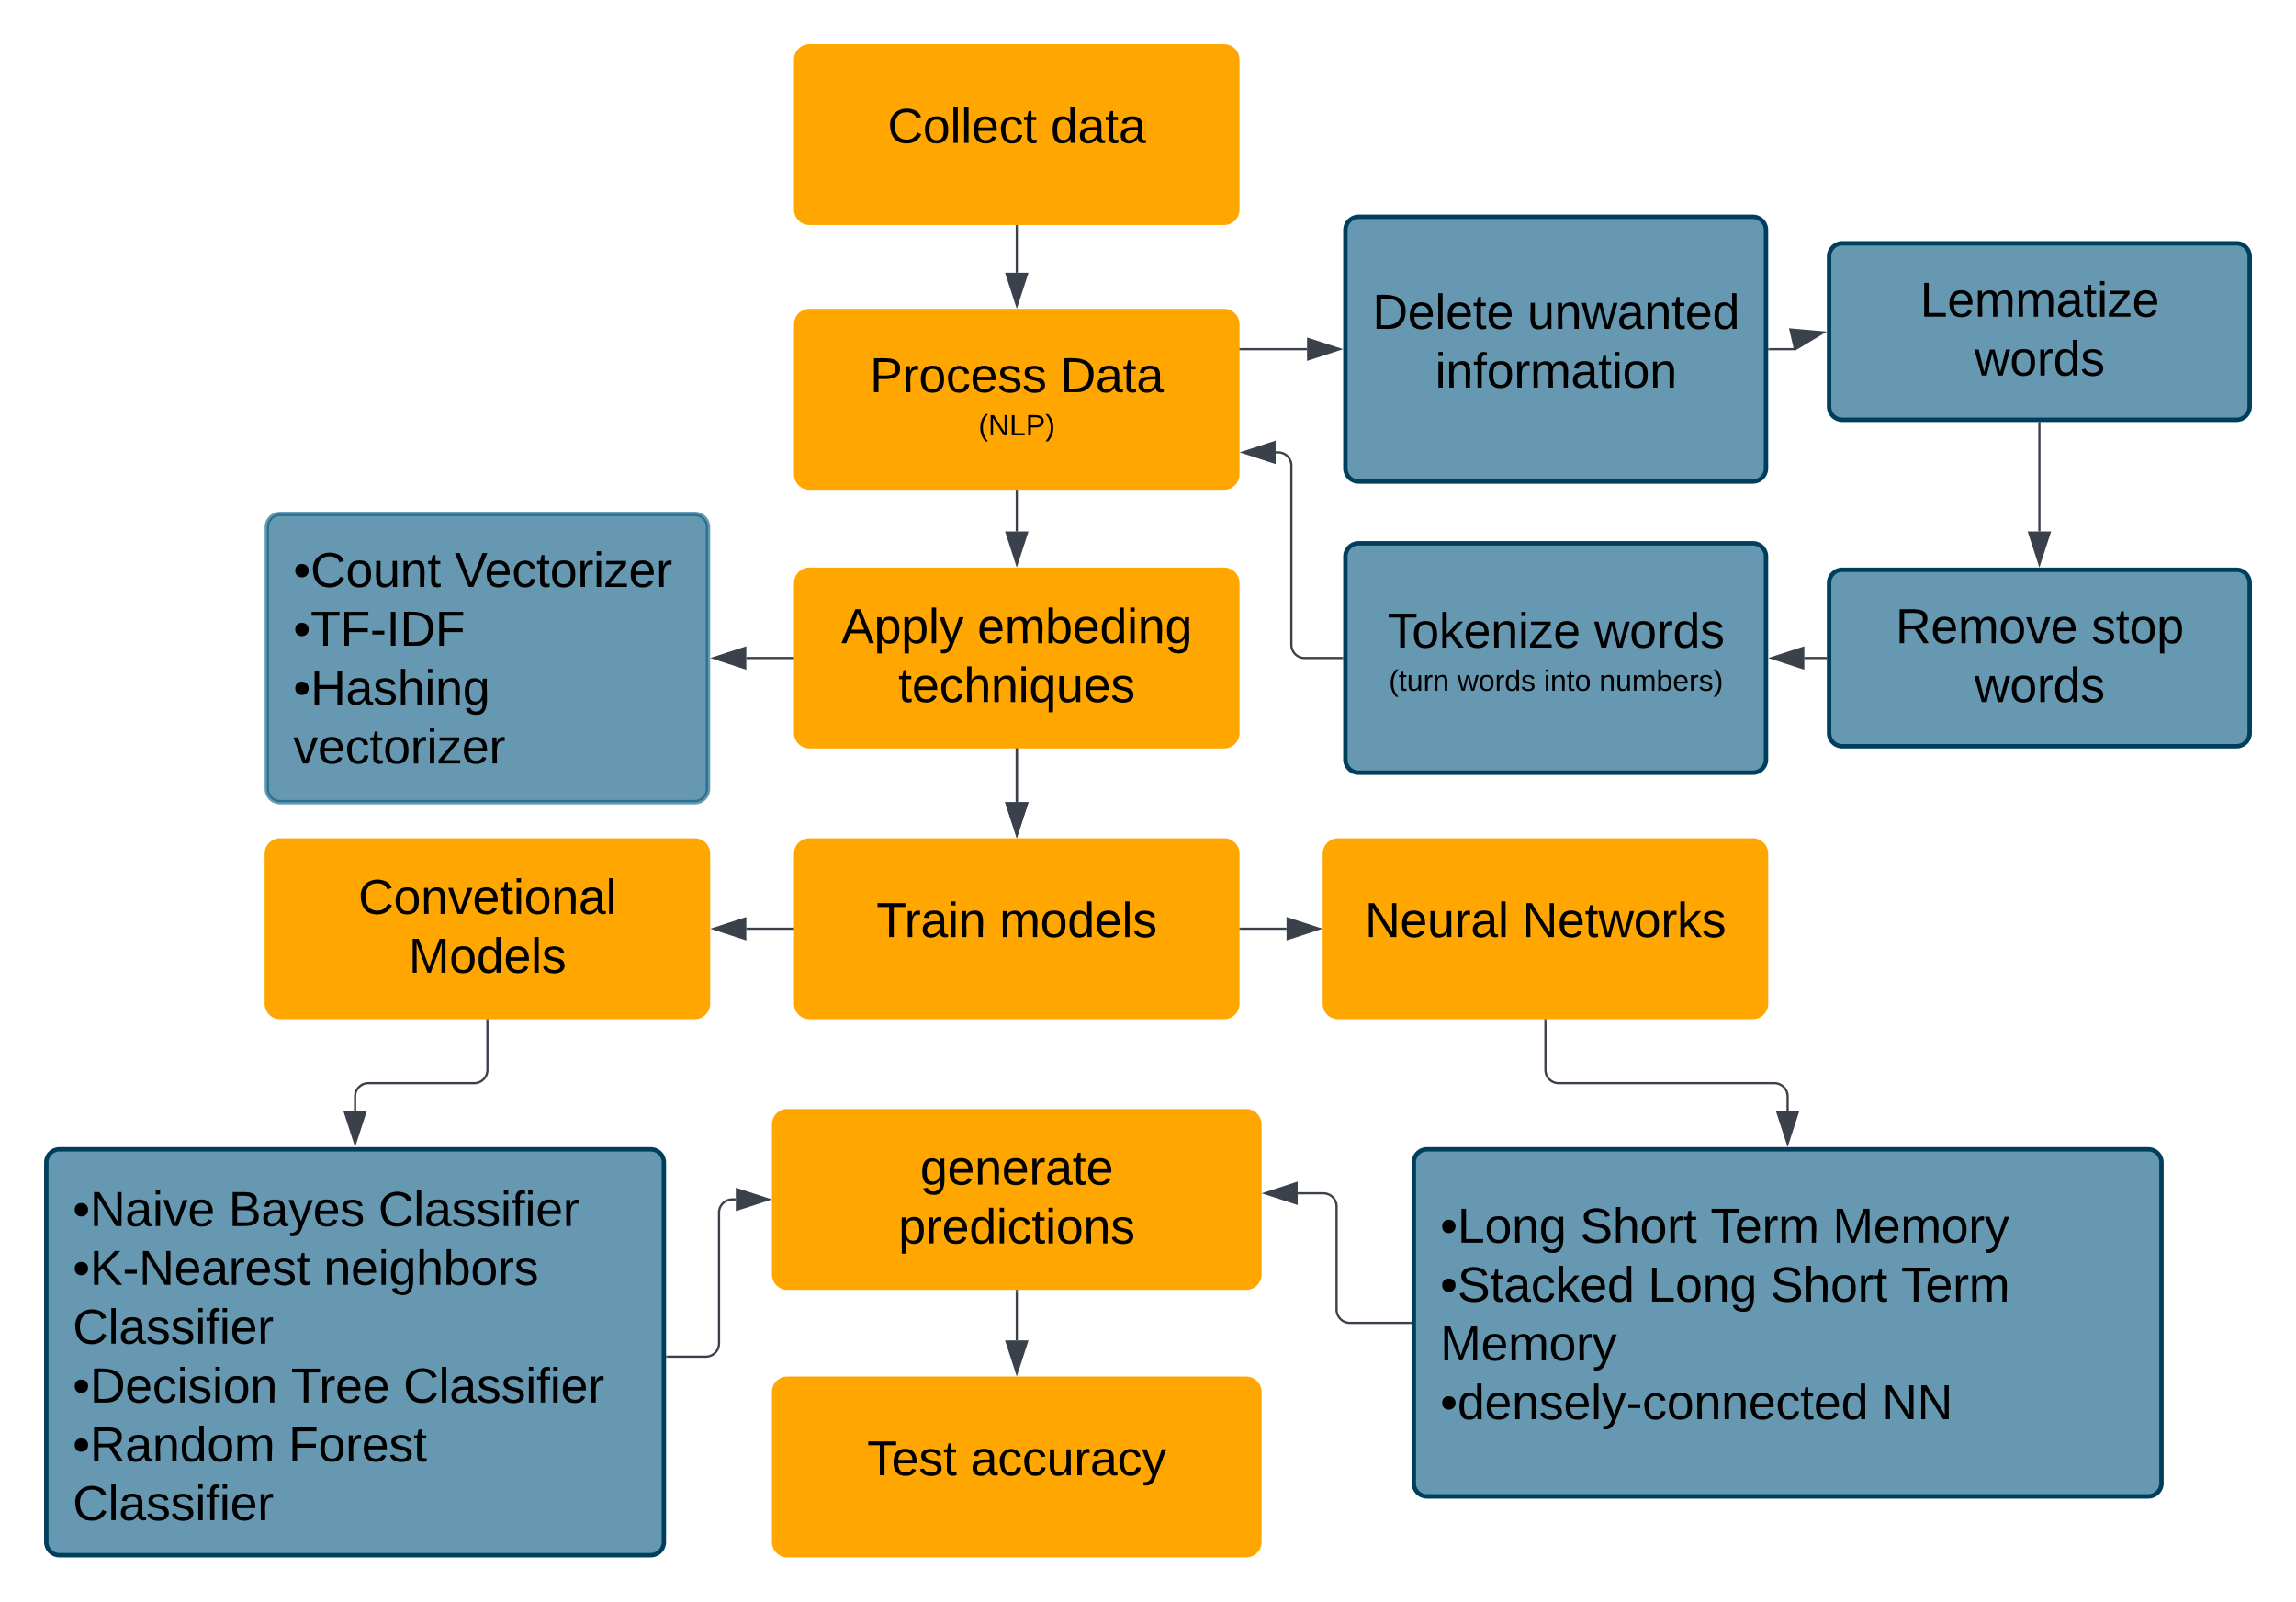 <svg xmlns="http://www.w3.org/2000/svg" xmlns:xlink="http://www.w3.org/1999/xlink" xmlns:lucid="lucid" width="1041" height="726"><g transform="translate(621 581)" lucid:page-tab-id="0_0"><path d="M-160-478.5v21.12" stroke="#3a414a" fill="none"/><path d="M-159.53-478.5h-.94v-.5h.94z" stroke="#3a414a" stroke-width=".05" fill="#3a414a"/><path d="M-160-442.62l-4.63-14.26h9.26z" stroke="#3a414a" fill="#3a414a"/><path d="M-260-434a6 6 0 0 1 6-6h188a6 6 0 0 1 6 6v68a6 6 0 0 1-6 6h-188a6 6 0 0 1-6-6z" stroke="#ffa600" stroke-width="2" fill="#ffa600"/><use xlink:href="#a" transform="matrix(1,0,0,1,-248,-428) translate(21.395 24.778)"/><use xlink:href="#b" transform="matrix(1,0,0,1,-248,-428) translate(107.753 24.778)"/><use xlink:href="#c" transform="matrix(1,0,0,1,-248,-428) translate(70.648 44.333)"/><path d="M-11-476.72a6 6 0 0 1 6-6h178.7a6 6 0 0 1 6 6v108a6 6 0 0 1-6 6H-5a6 6 0 0 1-6-6z" stroke="#003f5c" stroke-width="2" fill="#6699b1"/><use xlink:href="#d" transform="matrix(1,0,0,1,1,-470.717) translate(0.259 38.778)"/><use xlink:href="#e" transform="matrix(1,0,0,1,1,-470.717) translate(70.506 38.778)"/><use xlink:href="#f" transform="matrix(1,0,0,1,1,-470.717) translate(28.685 65.444)"/><path d="M181.2-422.72h10.34a2.46 2.46 0 0 0 2.46-2.46v-2.46" stroke="#3a414a" fill="none"/><path d="M181.2-422.24h-.5v-.95h.5z" stroke="#3a414a" stroke-width=".05" fill="#3a414a"/><path d="M205.73-430.35l-12.86 7.73-2.1-9.03z" stroke="#3a414a" fill="#3a414a"/><path d="M208.3-464.72a6 6 0 0 1 6-6H393a6 6 0 0 1 6 6v68a6 6 0 0 1-6 6H214.3a6 6 0 0 1-6-6z" stroke="#003f5c" stroke-width="2" fill="#6699b1"/><use xlink:href="#g" transform="matrix(1,0,0,1,220.302,-458.717) translate(29.272 21.278)"/><use xlink:href="#h" transform="matrix(1,0,0,1,220.302,-458.717) translate(53.932 47.944)"/><path d="M303.65-389.22v49.12" stroke="#3a414a" fill="none"/><path d="M304.13-389.2h-.95v-.52h.95z" stroke="#3a414a" stroke-width=".05" fill="#3a414a"/><path d="M303.65-325.33l-4.63-14.27h9.27z" stroke="#3a414a" fill="#3a414a"/><path d="M208.3-316.72a6 6 0 0 1 6-6H393a6 6 0 0 1 6 6v68a6 6 0 0 1-6 6H214.3a6 6 0 0 1-6-6z" stroke="#003f5c" stroke-width="2" fill="#6699b1"/><use xlink:href="#i" transform="matrix(1,0,0,1,220.302,-310.717) translate(18.13 21.278)"/><use xlink:href="#j" transform="matrix(1,0,0,1,220.302,-310.717) translate(106.895 21.278)"/><use xlink:href="#h" transform="matrix(1,0,0,1,220.302,-310.717) translate(53.932 47.944)"/><path d="M206.8-282.72h-9.72" stroke="#3a414a" fill="none"/><path d="M207.3-282.24h-.5v-.95h.5z" stroke="#3a414a" stroke-width=".05" fill="#3a414a"/><path d="M182.32-282.72l14.26-4.63v9.27z" stroke="#3a414a" fill="#3a414a"/><path d="M-11-328.72a6 6 0 0 1 6-6h178.7a6 6 0 0 1 6 6v92a6 6 0 0 1-6 6H-5a6 6 0 0 1-6-6z" stroke="#003f5c" stroke-width="2" fill="#6699b1"/><use xlink:href="#k" transform="matrix(1,0,0,1,1,-322.717) translate(7.08 35.278)"/><use xlink:href="#l" transform="matrix(1,0,0,1,1,-322.717) translate(100.784 35.278)"/><use xlink:href="#m" transform="matrix(1,0,0,1,1,-322.717) translate(7.722 54.833)"/><use xlink:href="#n" transform="matrix(1,0,0,1,1,-322.717) translate(38.759 54.833)"/><use xlink:href="#o" transform="matrix(1,0,0,1,1,-322.717) translate(77.944 54.833)"/><use xlink:href="#p" transform="matrix(1,0,0,1,1,-322.717) translate(103.093 54.833)"/><path d="M-160-358.5v18.4" stroke="#3a414a" fill="none"/><path d="M-159.53-358.5h-.94v-.5h.94z" stroke="#3a414a" stroke-width=".05" fill="#3a414a"/><path d="M-160-325.33l-4.63-14.27h9.26z" stroke="#3a414a" fill="#3a414a"/><path d="M-260-316.72a6 6 0 0 1 6-6h188a6 6 0 0 1 6 6v68a6 6 0 0 1-6 6h-188a6 6 0 0 1-6-6z" stroke="#ffa600" stroke-width="2" fill="#ffa600"/><use xlink:href="#q" transform="matrix(1,0,0,1,-248,-310.717) translate(8.463 21.278)"/><use xlink:href="#r" transform="matrix(1,0,0,1,-248,-310.717) translate(70.13 21.278)"/><use xlink:href="#s" transform="matrix(1,0,0,1,-248,-310.717) translate(34.327 47.944)"/><path d="M-500-342.05a6 6 0 0 1 6-6h188a6 6 0 0 1 6 6v118.67a6 6 0 0 1-6 6h-188a6 6 0 0 1-6-6z" stroke="#01567d" stroke-opacity=".6" stroke-width="2" fill="#6699b1"/><use xlink:href="#t" transform="matrix(1,0,0,1,-488,-336.051) translate(0 21.122)"/><use xlink:href="#u" transform="matrix(1,0,0,1,-488,-336.051) translate(73.148 21.122)"/><use xlink:href="#v" transform="matrix(1,0,0,1,-488,-336.051) translate(0 47.788)"/><use xlink:href="#w" transform="matrix(1,0,0,1,-488,-336.051) translate(0 74.455)"/><use xlink:href="#x" transform="matrix(1,0,0,1,-488,-336.051) translate(0 101.122)"/><path d="M-160-241.22v23.84" stroke="#3a414a" fill="none"/><path d="M-159.53-241.2h-.94v-.52h.94z" stroke="#3a414a" stroke-width=".05" fill="#3a414a"/><path d="M-160-202.62l-4.63-14.26h9.26z" stroke="#3a414a" fill="#3a414a"/><path d="M-160-241.22v23.84" stroke="#3a414a" fill="none"/><path d="M-159.53-241.2h-.94v-.52h.94z" stroke="#3a414a" stroke-width=".05" fill="#3a414a"/><path d="M-160-202.62l-4.63-14.26h9.26z" stroke="#3a414a" fill="#3a414a"/><path d="M-260-194a6 6 0 0 1 6-6h188a6 6 0 0 1 6 6v68a6 6 0 0 1-6 6h-188a6 6 0 0 1-6-6z" stroke="#ffa600" stroke-width="2" fill="#ffa600"/><use xlink:href="#y" transform="matrix(1,0,0,1,-248,-188) translate(24.358 31.778)"/><use xlink:href="#z" transform="matrix(1,0,0,1,-248,-188) translate(80.16 31.778)"/><path d="M-600-54a6 6 0 0 1 6-6h268a6 6 0 0 1 6 6v172a6 6 0 0 1-6 6h-268a6 6 0 0 1-6-6z" stroke="#003f5c" stroke-width="2" fill="#6699b1"/><use xlink:href="#A" transform="matrix(1,0,0,1,-588,-48) translate(0 22.778)"/><use xlink:href="#B" transform="matrix(1,0,0,1,-588,-48) translate(70.617 22.778)"/><use xlink:href="#C" transform="matrix(1,0,0,1,-588,-48) translate(138.519 22.778)"/><use xlink:href="#D" transform="matrix(1,0,0,1,-588,-48) translate(0 49.444)"/><use xlink:href="#E" transform="matrix(1,0,0,1,-588,-48) translate(113.765 49.444)"/><use xlink:href="#C" transform="matrix(1,0,0,1,-588,-48) translate(0 76.111)"/><use xlink:href="#F" transform="matrix(1,0,0,1,-588,-48) translate(0 102.778)"/><use xlink:href="#G" transform="matrix(1,0,0,1,-588,-48) translate(98.951 102.778)"/><use xlink:href="#C" transform="matrix(1,0,0,1,-588,-48) translate(149.877 102.778)"/><use xlink:href="#H" transform="matrix(1,0,0,1,-588,-48) translate(0 129.444)"/><use xlink:href="#I" transform="matrix(1,0,0,1,-588,-48) translate(97.778 129.444)"/><use xlink:href="#J" transform="matrix(1,0,0,1,-588,-48) translate(0 156.111)"/><path d="M-260-554a6 6 0 0 1 6-6h188a6 6 0 0 1 6 6v68a6 6 0 0 1-6 6h-188a6 6 0 0 1-6-6z" stroke="#ffa600" stroke-width="2" fill="#ffa600"/><use xlink:href="#K" transform="matrix(1,0,0,1,-248,-548) translate(29.451 31.778)"/><use xlink:href="#L" transform="matrix(1,0,0,1,-248,-548) translate(103.34 31.778)"/><path d="M-500-194a6 6 0 0 1 6-6h188a6 6 0 0 1 6 6v68a6 6 0 0 1-6 6h-188a6 6 0 0 1-6-6z" stroke="#ffa600" stroke-width="2" fill="#ffa600"/><use xlink:href="#M" transform="matrix(1,0,0,1,-488,-188) translate(29.451 21.278)"/><use xlink:href="#N" transform="matrix(1,0,0,1,-488,-188) translate(52.259 47.944)"/><path d="M-58.5-160h20.8" stroke="#3a414a" fill="none"/><path d="M-58.5-159.53h-.5v-.94h.5z" stroke="#3a414a" stroke-width=".05" fill="#3a414a"/><path d="M-22.92-160l-14.27 4.63v-9.26z" stroke="#3a414a" fill="#3a414a"/><path d="M-20.3-194a6 6 0 0 1 6-6h188a6 6 0 0 1 6 6v68a6 6 0 0 1-6 6h-188a6 6 0 0 1-6-6z" stroke="#ffa600" stroke-width="2" fill="#ffa600"/><use xlink:href="#O" transform="matrix(1,0,0,1,-8.302,-188) translate(6.086 31.778)"/><use xlink:href="#P" transform="matrix(1,0,0,1,-8.302,-188) translate(77.506 31.778)"/><path d="M20-54a6 6 0 0 1 6-6h327a6 6 0 0 1 6 6V91.33a6 6 0 0 1-6 6H26a6 6 0 0 1-6-6z" stroke="#003f5c" stroke-width="2" fill="#6699b1"/><g><use xlink:href="#Q" transform="matrix(1,0,0,1,32,-48) translate(0 30.34)"/><use xlink:href="#R" transform="matrix(1,0,0,1,32,-48) translate(63.333 30.34)"/><use xlink:href="#S" transform="matrix(1,0,0,1,32,-48) translate(122.531 30.34)"/><use xlink:href="#T" transform="matrix(1,0,0,1,32,-48) translate(177.901 30.34)"/><use xlink:href="#U" transform="matrix(1,0,0,1,32,-48) translate(0 57.007)"/><use xlink:href="#V" transform="matrix(1,0,0,1,32,-48) translate(94.198 57.007)"/><use xlink:href="#R" transform="matrix(1,0,0,1,32,-48) translate(149.753 57.007)"/><use xlink:href="#W" transform="matrix(1,0,0,1,32,-48) translate(208.951 57.007)"/><use xlink:href="#T" transform="matrix(1,0,0,1,32,-48) translate(0 83.674)"/><use xlink:href="#X" transform="matrix(1,0,0,1,32,-48) translate(0 110.34)"/><use xlink:href="#Y" transform="matrix(1,0,0,1,32,-48) translate(200.247 110.34)"/></g><path d="M-58.5-422.72h30.1" stroke="#3a414a" fill="none"/><path d="M-58.5-422.24h-.5v-.95h.5z" stroke="#3a414a" stroke-width=".05" fill="#3a414a"/><path d="M-13.62-422.72l-14.27 4.64v-9.27z" stroke="#3a414a" fill="#3a414a"/><path d="M-12.5-282.72h-17a6 6 0 0 1-6-6v-81.22a6 6 0 0 0-6-6h-1.12" stroke="#3a414a" fill="none"/><path d="M-12-282.24h-.5v-.95h.5z" stroke="#3a414a" stroke-width=".05" fill="#3a414a"/><path d="M-57.38-375.94l14.26-4.64v9.27z" stroke="#3a414a" fill="#3a414a"/><path d="M79.7-118.5V-96a6 6 0 0 0 6 6h97.8a6 6 0 0 1 6 6v6.62" stroke="#3a414a" fill="none"/><path d="M80.17-118.5h-.95v-.5h.95z" stroke="#3a414a" stroke-width=".05" fill="#3a414a"/><path d="M189.5-62.62l-4.63-14.26h9.26z" stroke="#3a414a" fill="#3a414a"/><path d="M-400-118.5V-96a6 6 0 0 1-6 6h-48a6 6 0 0 0-6 6v6.62" stroke="#3a414a" fill="none"/><path d="M-399.52-118.5h-.96v-.5h.96z" stroke="#3a414a" stroke-width=".05" fill="#3a414a"/><path d="M-460-62.62l-4.63-14.26h9.26z" stroke="#3a414a" fill="#3a414a"/><path d="M-261.5-160h-21.12" stroke="#3a414a" fill="none"/><path d="M-261-159.53h-.5v-.94h.5z" stroke="#3a414a" stroke-width=".05" fill="#3a414a"/><path d="M-297.38-160l14.26-4.63v9.26z" stroke="#3a414a" fill="#3a414a"/><path d="M-261.5-282.72h-21.12" stroke="#3a414a" fill="none"/><path d="M-261-282.24h-.5v-.95h.5z" stroke="#3a414a" stroke-width=".05" fill="#3a414a"/><path d="M-297.38-282.72l14.26-4.63v9.27z" stroke="#3a414a" fill="#3a414a"/><path d="M-270-71.28a6 6 0 0 1 6-6h208a6 6 0 0 1 6 6v68a6 6 0 0 1-6 6h-208a6 6 0 0 1-6-6z" stroke="#ffa600" stroke-width="2" fill="#ffa600"/><g><use xlink:href="#Z" transform="matrix(1,0,0,1,-258,-65.283) translate(54.204 21.278)"/><use xlink:href="#aa" transform="matrix(1,0,0,1,-258,-65.283) translate(44.389 47.944)"/></g><path d="M18.5 18.67H-9a6 6 0 0 1-6-6v-46.73a6 6 0 0 0-6-6h-11.62" stroke="#3a414a" fill="none"/><path d="M19 19.14h-.5v-.95h.5z" stroke="#3a414a" stroke-width=".05" fill="#3a414a"/><path d="M-47.38-40.06l14.26-4.64v9.27z" stroke="#3a414a" fill="#3a414a"/><path d="M-318.5 34h17.5a6 6 0 0 0 6-6v-59.28a6 6 0 0 1 6-6h1.62" stroke="#3a414a" fill="none"/><path d="M-318.5 34.48h-.5v-.95h.5z" stroke="#3a414a" stroke-width=".05" fill="#3a414a"/><path d="M-272.62-37.28l-14.26 4.63v-9.27z" stroke="#3a414a" fill="#3a414a"/><path d="M-160 4.22v22.4" stroke="#3a414a" fill="none"/><path d="M-159.53 4.23h-.94v-.5h.94z" stroke="#3a414a" stroke-width=".05" fill="#3a414a"/><path d="M-160 41.38l-4.63-14.26h9.26z" stroke="#3a414a" fill="#3a414a"/><path d="M-270 50a6 6 0 0 1 6-6h208a6 6 0 0 1 6 6v68a6 6 0 0 1-6 6h-208a6 6 0 0 1-6-6z" stroke="#ffa600" stroke-width="2" fill="#ffa600"/><g><use xlink:href="#ab" transform="matrix(1,0,0,1,-258,56) translate(30.16 31.778)"/><use xlink:href="#ac" transform="matrix(1,0,0,1,-258,56) translate(77.012 31.778)"/></g><defs><path d="M30-248c87 1 191-15 191 75 0 78-77 80-158 76V0H30v-248zm33 125c57 0 124 11 124-50 0-59-68-47-124-48v98" id="ad"/><path d="M114-163C36-179 61-72 57 0H25l-1-190h30c1 12-1 29 2 39 6-27 23-49 58-41v29" id="ae"/><path d="M100-194c62-1 85 37 85 99 1 63-27 99-86 99S16-35 15-95c0-66 28-99 85-99zM99-20c44 1 53-31 53-75 0-43-8-75-51-75s-53 32-53 75 10 74 51 75" id="af"/><path d="M96-169c-40 0-48 33-48 73s9 75 48 75c24 0 41-14 43-38l32 2c-6 37-31 61-74 61-59 0-76-41-82-99-10-93 101-131 147-64 4 7 5 14 7 22l-32 3c-4-21-16-35-41-35" id="ag"/><path d="M100-194c63 0 86 42 84 106H49c0 40 14 67 53 68 26 1 43-12 49-29l28 8c-11 28-37 45-77 45C44 4 14-33 15-96c1-61 26-98 85-98zm52 81c6-60-76-77-97-28-3 7-6 17-6 28h103" id="ah"/><path d="M135-143c-3-34-86-38-87 0 15 53 115 12 119 90S17 21 10-45l28-5c4 36 97 45 98 0-10-56-113-15-118-90-4-57 82-63 122-42 12 7 21 19 24 35" id="ai"/><g id="a"><use transform="matrix(0.062,0,0,0.062,0,0)" xlink:href="#ad"/><use transform="matrix(0.062,0,0,0.062,14.815,0)" xlink:href="#ae"/><use transform="matrix(0.062,0,0,0.062,22.16,0)" xlink:href="#af"/><use transform="matrix(0.062,0,0,0.062,34.506,0)" xlink:href="#ag"/><use transform="matrix(0.062,0,0,0.062,45.617,0)" xlink:href="#ah"/><use transform="matrix(0.062,0,0,0.062,57.963,0)" xlink:href="#ai"/><use transform="matrix(0.062,0,0,0.062,69.074,0)" xlink:href="#ai"/></g><path d="M30-248c118-7 216 8 213 122C240-48 200 0 122 0H30v-248zM63-27c89 8 146-16 146-99s-60-101-146-95v194" id="aj"/><path d="M141-36C126-15 110 5 73 4 37 3 15-17 15-53c-1-64 63-63 125-63 3-35-9-54-41-54-24 1-41 7-42 31l-33-3c5-37 33-52 76-52 45 0 72 20 72 64v82c-1 20 7 32 28 27v20c-31 9-61-2-59-35zM48-53c0 20 12 33 32 33 41-3 63-29 60-74-43 2-92-5-92 41" id="ak"/><path d="M59-47c-2 24 18 29 38 22v24C64 9 27 4 27-40v-127H5v-23h24l9-43h21v43h35v23H59v120" id="al"/><g id="b"><use transform="matrix(0.062,0,0,0.062,0,0)" xlink:href="#aj"/><use transform="matrix(0.062,0,0,0.062,15.988,0)" xlink:href="#ak"/><use transform="matrix(0.062,0,0,0.062,28.333,0)" xlink:href="#al"/><use transform="matrix(0.062,0,0,0.062,34.506,0)" xlink:href="#ak"/></g><path d="M87 75C49 33 22-17 22-94c0-76 28-126 65-167h31c-38 41-64 92-64 168S80 34 118 75H87" id="am"/><path d="M190 0L58-211 59 0H30v-248h39L202-35l-2-213h31V0h-41" id="an"/><path d="M30 0v-248h33v221h125V0H30" id="ao"/><path d="M33-261c38 41 65 92 65 168S71 34 33 75H2C39 34 66-17 66-93S39-220 2-261h31" id="ap"/><g id="c"><use transform="matrix(0.037,0,0,0.037,0,0)" xlink:href="#am"/><use transform="matrix(0.037,0,0,0.037,4.407,0)" xlink:href="#an"/><use transform="matrix(0.037,0,0,0.037,14,0)" xlink:href="#ao"/><use transform="matrix(0.037,0,0,0.037,21.407,0)" xlink:href="#ad"/><use transform="matrix(0.037,0,0,0.037,30.296,0)" xlink:href="#ap"/></g><path d="M24 0v-261h32V0H24" id="aq"/><g id="d"><use transform="matrix(0.062,0,0,0.062,0,0)" xlink:href="#aj"/><use transform="matrix(0.062,0,0,0.062,15.988,0)" xlink:href="#ah"/><use transform="matrix(0.062,0,0,0.062,28.333,0)" xlink:href="#aq"/><use transform="matrix(0.062,0,0,0.062,33.21,0)" xlink:href="#ah"/><use transform="matrix(0.062,0,0,0.062,45.556,0)" xlink:href="#al"/><use transform="matrix(0.062,0,0,0.062,51.728,0)" xlink:href="#ah"/></g><path d="M84 4C-5 8 30-112 23-190h32v120c0 31 7 50 39 49 72-2 45-101 50-169h31l1 190h-30c-1-10 1-25-2-33-11 22-28 36-60 37" id="ar"/><path d="M117-194c89-4 53 116 60 194h-32v-121c0-31-8-49-39-48C34-167 62-67 57 0H25l-1-190h30c1 10-1 24 2 32 11-22 29-35 61-36" id="as"/><path d="M206 0h-36l-40-164L89 0H53L-1-190h32L70-26l43-164h34l41 164 42-164h31" id="at"/><path d="M85-194c31 0 48 13 60 33l-1-100h32l1 261h-30c-2-10 0-23-3-31C134-8 116 4 85 4 32 4 16-35 15-94c0-66 23-100 70-100zm9 24c-40 0-46 34-46 75 0 40 6 74 45 74 42 0 51-32 51-76 0-42-9-74-50-73" id="au"/><g id="e"><use transform="matrix(0.062,0,0,0.062,0,0)" xlink:href="#ar"/><use transform="matrix(0.062,0,0,0.062,12.346,0)" xlink:href="#as"/><use transform="matrix(0.062,0,0,0.062,24.691,0)" xlink:href="#at"/><use transform="matrix(0.062,0,0,0.062,40.679,0)" xlink:href="#ak"/><use transform="matrix(0.062,0,0,0.062,53.025,0)" xlink:href="#as"/><use transform="matrix(0.062,0,0,0.062,65.37,0)" xlink:href="#al"/><use transform="matrix(0.062,0,0,0.062,71.543,0)" xlink:href="#ah"/><use transform="matrix(0.062,0,0,0.062,83.889,0)" xlink:href="#au"/></g><path d="M24-231v-30h32v30H24zM24 0v-190h32V0H24" id="av"/><path d="M101-234c-31-9-42 10-38 44h38v23H63V0H32v-167H5v-23h27c-7-52 17-82 69-68v24" id="aw"/><path d="M210-169c-67 3-38 105-44 169h-31v-121c0-29-5-50-35-48C34-165 62-65 56 0H25l-1-190h30c1 10-1 24 2 32 10-44 99-50 107 0 11-21 27-35 58-36 85-2 47 119 55 194h-31v-121c0-29-5-49-35-48" id="ax"/><g id="f"><use transform="matrix(0.062,0,0,0.062,0,0)" xlink:href="#av"/><use transform="matrix(0.062,0,0,0.062,4.877,0)" xlink:href="#as"/><use transform="matrix(0.062,0,0,0.062,17.222,0)" xlink:href="#aw"/><use transform="matrix(0.062,0,0,0.062,23.395,0)" xlink:href="#af"/><use transform="matrix(0.062,0,0,0.062,35.741,0)" xlink:href="#ae"/><use transform="matrix(0.062,0,0,0.062,43.086,0)" xlink:href="#ax"/><use transform="matrix(0.062,0,0,0.062,61.543,0)" xlink:href="#ak"/><use transform="matrix(0.062,0,0,0.062,73.889,0)" xlink:href="#al"/><use transform="matrix(0.062,0,0,0.062,80.062,0)" xlink:href="#av"/><use transform="matrix(0.062,0,0,0.062,84.938,0)" xlink:href="#af"/><use transform="matrix(0.062,0,0,0.062,97.284,0)" xlink:href="#as"/></g><path d="M9 0v-24l116-142H16v-24h144v24L44-24h123V0H9" id="ay"/><g id="g"><use transform="matrix(0.062,0,0,0.062,0,0)" xlink:href="#ao"/><use transform="matrix(0.062,0,0,0.062,12.346,0)" xlink:href="#ah"/><use transform="matrix(0.062,0,0,0.062,24.691,0)" xlink:href="#ax"/><use transform="matrix(0.062,0,0,0.062,43.148,0)" xlink:href="#ax"/><use transform="matrix(0.062,0,0,0.062,61.605,0)" xlink:href="#ak"/><use transform="matrix(0.062,0,0,0.062,73.951,0)" xlink:href="#al"/><use transform="matrix(0.062,0,0,0.062,80.123,0)" xlink:href="#av"/><use transform="matrix(0.062,0,0,0.062,85,0)" xlink:href="#ay"/><use transform="matrix(0.062,0,0,0.062,96.111,0)" xlink:href="#ah"/></g><g id="h"><use transform="matrix(0.062,0,0,0.062,0,0)" xlink:href="#at"/><use transform="matrix(0.062,0,0,0.062,15.988,0)" xlink:href="#af"/><use transform="matrix(0.062,0,0,0.062,28.333,0)" xlink:href="#ae"/><use transform="matrix(0.062,0,0,0.062,35.679,0)" xlink:href="#au"/><use transform="matrix(0.062,0,0,0.062,48.025,0)" xlink:href="#ai"/></g><path d="M233-177c-1 41-23 64-60 70L243 0h-38l-65-103H63V0H30v-248c88 3 205-21 203 71zM63-129c60-2 137 13 137-47 0-61-80-42-137-45v92" id="az"/><path d="M108 0H70L1-190h34L89-25l56-165h34" id="aA"/><g id="i"><use transform="matrix(0.062,0,0,0.062,0,0)" xlink:href="#az"/><use transform="matrix(0.062,0,0,0.062,15.988,0)" xlink:href="#ah"/><use transform="matrix(0.062,0,0,0.062,28.333,0)" xlink:href="#ax"/><use transform="matrix(0.062,0,0,0.062,46.79,0)" xlink:href="#af"/><use transform="matrix(0.062,0,0,0.062,59.136,0)" xlink:href="#aA"/><use transform="matrix(0.062,0,0,0.062,70.247,0)" xlink:href="#ah"/></g><path d="M115-194c55 1 70 41 70 98S169 2 115 4C84 4 66-9 55-30l1 105H24l-1-265h31l2 30c10-21 28-34 59-34zm-8 174c40 0 45-34 45-75s-6-73-45-74c-42 0-51 32-51 76 0 43 10 73 51 73" id="aB"/><g id="j"><use transform="matrix(0.062,0,0,0.062,0,0)" xlink:href="#ai"/><use transform="matrix(0.062,0,0,0.062,11.111,0)" xlink:href="#al"/><use transform="matrix(0.062,0,0,0.062,17.284,0)" xlink:href="#af"/><use transform="matrix(0.062,0,0,0.062,29.63,0)" xlink:href="#aB"/></g><path d="M127-220V0H93v-220H8v-28h204v28h-85" id="aC"/><path d="M143 0L79-87 56-68V0H24v-261h32v163l83-92h37l-77 82L181 0h-38" id="aD"/><g id="k"><use transform="matrix(0.062,0,0,0.062,0,0)" xlink:href="#aC"/><use transform="matrix(0.062,0,0,0.062,11.049,0)" xlink:href="#af"/><use transform="matrix(0.062,0,0,0.062,23.395,0)" xlink:href="#aD"/><use transform="matrix(0.062,0,0,0.062,34.506,0)" xlink:href="#ah"/><use transform="matrix(0.062,0,0,0.062,46.852,0)" xlink:href="#as"/><use transform="matrix(0.062,0,0,0.062,59.198,0)" xlink:href="#av"/><use transform="matrix(0.062,0,0,0.062,64.074,0)" xlink:href="#ay"/><use transform="matrix(0.062,0,0,0.062,75.185,0)" xlink:href="#ah"/></g><g id="l"><use transform="matrix(0.062,0,0,0.062,0,0)" xlink:href="#at"/><use transform="matrix(0.062,0,0,0.062,15.988,0)" xlink:href="#af"/><use transform="matrix(0.062,0,0,0.062,28.333,0)" xlink:href="#ae"/><use transform="matrix(0.062,0,0,0.062,35.679,0)" xlink:href="#au"/><use transform="matrix(0.062,0,0,0.062,48.025,0)" xlink:href="#ai"/></g><g id="m"><use transform="matrix(0.037,0,0,0.037,0,0)" xlink:href="#am"/><use transform="matrix(0.037,0,0,0.037,4.407,0)" xlink:href="#al"/><use transform="matrix(0.037,0,0,0.037,8.111,0)" xlink:href="#ar"/><use transform="matrix(0.037,0,0,0.037,15.519,0)" xlink:href="#ae"/><use transform="matrix(0.037,0,0,0.037,19.926,0)" xlink:href="#as"/></g><g id="n"><use transform="matrix(0.037,0,0,0.037,0,0)" xlink:href="#at"/><use transform="matrix(0.037,0,0,0.037,9.593,0)" xlink:href="#af"/><use transform="matrix(0.037,0,0,0.037,17,0)" xlink:href="#ae"/><use transform="matrix(0.037,0,0,0.037,21.407,0)" xlink:href="#au"/><use transform="matrix(0.037,0,0,0.037,28.815,0)" xlink:href="#ai"/></g><g id="o"><use transform="matrix(0.037,0,0,0.037,0,0)" xlink:href="#av"/><use transform="matrix(0.037,0,0,0.037,2.926,0)" xlink:href="#as"/><use transform="matrix(0.037,0,0,0.037,10.333,0)" xlink:href="#al"/><use transform="matrix(0.037,0,0,0.037,14.037,0)" xlink:href="#af"/></g><path d="M115-194c53 0 69 39 70 98 0 66-23 100-70 100C84 3 66-7 56-30L54 0H23l1-261h32v101c10-23 28-34 59-34zm-8 174c40 0 45-34 45-75 0-40-5-75-45-74-42 0-51 32-51 76 0 43 10 73 51 73" id="aE"/><g id="p"><use transform="matrix(0.037,0,0,0.037,0,0)" xlink:href="#as"/><use transform="matrix(0.037,0,0,0.037,7.407,0)" xlink:href="#ar"/><use transform="matrix(0.037,0,0,0.037,14.815,0)" xlink:href="#ax"/><use transform="matrix(0.037,0,0,0.037,25.889,0)" xlink:href="#aE"/><use transform="matrix(0.037,0,0,0.037,33.296,0)" xlink:href="#ah"/><use transform="matrix(0.037,0,0,0.037,40.704,0)" xlink:href="#ae"/><use transform="matrix(0.037,0,0,0.037,45.111,0)" xlink:href="#ai"/><use transform="matrix(0.037,0,0,0.037,51.778,0)" xlink:href="#ap"/></g><path d="M205 0l-28-72H64L36 0H1l101-248h38L239 0h-34zm-38-99l-47-123c-12 45-31 82-46 123h93" id="aF"/><path d="M179-190L93 31C79 59 56 82 12 73V49c39 6 53-20 64-50L1-190h34L92-34l54-156h33" id="aG"/><g id="q"><use transform="matrix(0.062,0,0,0.062,0,0)" xlink:href="#aF"/><use transform="matrix(0.062,0,0,0.062,14.815,0)" xlink:href="#aB"/><use transform="matrix(0.062,0,0,0.062,27.16,0)" xlink:href="#aB"/><use transform="matrix(0.062,0,0,0.062,39.506,0)" xlink:href="#aq"/><use transform="matrix(0.062,0,0,0.062,44.383,0)" xlink:href="#aG"/></g><path d="M177-190C167-65 218 103 67 71c-23-6-38-20-44-43l32-5c15 47 100 32 89-28v-30C133-14 115 1 83 1 29 1 15-40 15-95c0-56 16-97 71-98 29-1 48 16 59 35 1-10 0-23 2-32h30zM94-22c36 0 50-32 50-73 0-42-14-75-50-75-39 0-46 34-46 75s6 73 46 73" id="aH"/><g id="r"><use transform="matrix(0.062,0,0,0.062,0,0)" xlink:href="#ah"/><use transform="matrix(0.062,0,0,0.062,12.346,0)" xlink:href="#ax"/><use transform="matrix(0.062,0,0,0.062,30.802,0)" xlink:href="#aE"/><use transform="matrix(0.062,0,0,0.062,43.148,0)" xlink:href="#ah"/><use transform="matrix(0.062,0,0,0.062,55.494,0)" xlink:href="#au"/><use transform="matrix(0.062,0,0,0.062,67.84,0)" xlink:href="#av"/><use transform="matrix(0.062,0,0,0.062,72.716,0)" xlink:href="#as"/><use transform="matrix(0.062,0,0,0.062,85.062,0)" xlink:href="#aH"/></g><path d="M106-169C34-169 62-67 57 0H25v-261h32l-1 103c12-21 28-36 61-36 89 0 53 116 60 194h-32v-121c2-32-8-49-39-48" id="aI"/><path d="M145-31C134-9 116 4 85 4 32 4 16-35 15-94c0-59 17-99 70-100 32-1 48 14 60 33 0-11-1-24 2-32h30l-1 268h-32zM93-21c41 0 51-33 51-76s-8-73-50-73c-40 0-46 35-46 75s5 74 45 74" id="aJ"/><g id="s"><use transform="matrix(0.062,0,0,0.062,0,0)" xlink:href="#al"/><use transform="matrix(0.062,0,0,0.062,6.173,0)" xlink:href="#ah"/><use transform="matrix(0.062,0,0,0.062,18.519,0)" xlink:href="#ag"/><use transform="matrix(0.062,0,0,0.062,29.63,0)" xlink:href="#aI"/><use transform="matrix(0.062,0,0,0.062,41.975,0)" xlink:href="#as"/><use transform="matrix(0.062,0,0,0.062,54.321,0)" xlink:href="#av"/><use transform="matrix(0.062,0,0,0.062,59.198,0)" xlink:href="#aJ"/><use transform="matrix(0.062,0,0,0.062,71.543,0)" xlink:href="#ar"/><use transform="matrix(0.062,0,0,0.062,83.889,0)" xlink:href="#ah"/><use transform="matrix(0.062,0,0,0.062,96.235,0)" xlink:href="#ai"/></g><path d="M62-168c30 0 50 19 50 48S92-70 62-70c-29 0-48-21-48-50s20-48 48-48" id="aK"/><path d="M212-179c-10-28-35-45-73-45-59 0-87 40-87 99 0 60 29 101 89 101 43 0 62-24 78-52l27 14C228-24 195 4 139 4 59 4 22-46 18-125c-6-104 99-153 187-111 19 9 31 26 39 46" id="aL"/><g id="t"><use transform="matrix(0.062,0,0,0.062,0,0)" xlink:href="#aK"/><use transform="matrix(0.062,0,0,0.062,7.778,0)" xlink:href="#aL"/><use transform="matrix(0.062,0,0,0.062,23.765,0)" xlink:href="#af"/><use transform="matrix(0.062,0,0,0.062,36.111,0)" xlink:href="#ar"/><use transform="matrix(0.062,0,0,0.062,48.457,0)" xlink:href="#as"/><use transform="matrix(0.062,0,0,0.062,60.802,0)" xlink:href="#al"/></g><path d="M137 0h-34L2-248h35l83 218 83-218h36" id="aM"/><g id="u"><use transform="matrix(0.062,0,0,0.062,0,0)" xlink:href="#aM"/><use transform="matrix(0.062,0,0,0.062,13.58,0)" xlink:href="#ah"/><use transform="matrix(0.062,0,0,0.062,25.926,0)" xlink:href="#ag"/><use transform="matrix(0.062,0,0,0.062,37.037,0)" xlink:href="#al"/><use transform="matrix(0.062,0,0,0.062,43.21,0)" xlink:href="#af"/><use transform="matrix(0.062,0,0,0.062,55.556,0)" xlink:href="#ae"/><use transform="matrix(0.062,0,0,0.062,62.901,0)" xlink:href="#av"/><use transform="matrix(0.062,0,0,0.062,67.778,0)" xlink:href="#ay"/><use transform="matrix(0.062,0,0,0.062,78.889,0)" xlink:href="#ah"/><use transform="matrix(0.062,0,0,0.062,91.235,0)" xlink:href="#ae"/></g><path d="M63-220v92h138v28H63V0H30v-248h175v28H63" id="aN"/><path d="M16-82v-28h88v28H16" id="aO"/><path d="M33 0v-248h34V0H33" id="aP"/><g id="v"><use transform="matrix(0.062,0,0,0.062,0,0)" xlink:href="#aK"/><use transform="matrix(0.062,0,0,0.062,7.778,0)" xlink:href="#aC"/><use transform="matrix(0.062,0,0,0.062,21.296,0)" xlink:href="#aN"/><use transform="matrix(0.062,0,0,0.062,34.815,0)" xlink:href="#aO"/><use transform="matrix(0.062,0,0,0.062,42.16,0)" xlink:href="#aP"/><use transform="matrix(0.062,0,0,0.062,48.333,0)" xlink:href="#aj"/><use transform="matrix(0.062,0,0,0.062,64.321,0)" xlink:href="#aN"/></g><path d="M197 0v-115H63V0H30v-248h33v105h134v-105h34V0h-34" id="aQ"/><g id="w"><use transform="matrix(0.062,0,0,0.062,0,0)" xlink:href="#aK"/><use transform="matrix(0.062,0,0,0.062,7.778,0)" xlink:href="#aQ"/><use transform="matrix(0.062,0,0,0.062,23.765,0)" xlink:href="#ak"/><use transform="matrix(0.062,0,0,0.062,36.111,0)" xlink:href="#ai"/><use transform="matrix(0.062,0,0,0.062,47.222,0)" xlink:href="#aI"/><use transform="matrix(0.062,0,0,0.062,59.568,0)" xlink:href="#av"/><use transform="matrix(0.062,0,0,0.062,64.444,0)" xlink:href="#as"/><use transform="matrix(0.062,0,0,0.062,76.79,0)" xlink:href="#aH"/></g><g id="x"><use transform="matrix(0.062,0,0,0.062,0,0)" xlink:href="#aA"/><use transform="matrix(0.062,0,0,0.062,11.111,0)" xlink:href="#ah"/><use transform="matrix(0.062,0,0,0.062,23.457,0)" xlink:href="#ag"/><use transform="matrix(0.062,0,0,0.062,34.568,0)" xlink:href="#al"/><use transform="matrix(0.062,0,0,0.062,40.741,0)" xlink:href="#af"/><use transform="matrix(0.062,0,0,0.062,53.086,0)" xlink:href="#ae"/><use transform="matrix(0.062,0,0,0.062,60.432,0)" xlink:href="#av"/><use transform="matrix(0.062,0,0,0.062,65.309,0)" xlink:href="#ay"/><use transform="matrix(0.062,0,0,0.062,76.42,0)" xlink:href="#ah"/><use transform="matrix(0.062,0,0,0.062,88.765,0)" xlink:href="#ae"/></g><g id="y"><use transform="matrix(0.062,0,0,0.062,0,0)" xlink:href="#aC"/><use transform="matrix(0.062,0,0,0.062,12.716,0)" xlink:href="#ae"/><use transform="matrix(0.062,0,0,0.062,20.062,0)" xlink:href="#ak"/><use transform="matrix(0.062,0,0,0.062,32.407,0)" xlink:href="#av"/><use transform="matrix(0.062,0,0,0.062,37.284,0)" xlink:href="#as"/></g><g id="z"><use transform="matrix(0.062,0,0,0.062,0,0)" xlink:href="#ax"/><use transform="matrix(0.062,0,0,0.062,18.457,0)" xlink:href="#af"/><use transform="matrix(0.062,0,0,0.062,30.802,0)" xlink:href="#au"/><use transform="matrix(0.062,0,0,0.062,43.148,0)" xlink:href="#ah"/><use transform="matrix(0.062,0,0,0.062,55.494,0)" xlink:href="#aq"/><use transform="matrix(0.062,0,0,0.062,60.37,0)" xlink:href="#ai"/></g><g id="A"><use transform="matrix(0.062,0,0,0.062,0,0)" xlink:href="#aK"/><use transform="matrix(0.062,0,0,0.062,7.778,0)" xlink:href="#an"/><use transform="matrix(0.062,0,0,0.062,23.765,0)" xlink:href="#ak"/><use transform="matrix(0.062,0,0,0.062,36.111,0)" xlink:href="#av"/><use transform="matrix(0.062,0,0,0.062,40.988,0)" xlink:href="#aA"/><use transform="matrix(0.062,0,0,0.062,52.099,0)" xlink:href="#ah"/></g><path d="M160-131c35 5 61 23 61 61C221 17 115-2 30 0v-248c76 3 177-17 177 60 0 33-19 50-47 57zm-97-11c50-1 110 9 110-42 0-47-63-36-110-37v79zm0 115c55-2 124 14 124-45 0-56-70-42-124-44v89" id="aR"/><g id="B"><use transform="matrix(0.062,0,0,0.062,0,0)" xlink:href="#aR"/><use transform="matrix(0.062,0,0,0.062,14.815,0)" xlink:href="#ak"/><use transform="matrix(0.062,0,0,0.062,27.16,0)" xlink:href="#aG"/><use transform="matrix(0.062,0,0,0.062,38.272,0)" xlink:href="#ah"/><use transform="matrix(0.062,0,0,0.062,50.617,0)" xlink:href="#ai"/></g><g id="C"><use transform="matrix(0.062,0,0,0.062,0,0)" xlink:href="#aL"/><use transform="matrix(0.062,0,0,0.062,15.988,0)" xlink:href="#aq"/><use transform="matrix(0.062,0,0,0.062,20.864,0)" xlink:href="#ak"/><use transform="matrix(0.062,0,0,0.062,33.21,0)" xlink:href="#ai"/><use transform="matrix(0.062,0,0,0.062,44.321,0)" xlink:href="#ai"/><use transform="matrix(0.062,0,0,0.062,55.432,0)" xlink:href="#av"/><use transform="matrix(0.062,0,0,0.062,60.309,0)" xlink:href="#aw"/><use transform="matrix(0.062,0,0,0.062,66.481,0)" xlink:href="#av"/><use transform="matrix(0.062,0,0,0.062,71.358,0)" xlink:href="#ah"/><use transform="matrix(0.062,0,0,0.062,83.704,0)" xlink:href="#ae"/></g><path d="M194 0L95-120 63-95V0H30v-248h33v124l119-124h40L117-140 236 0h-42" id="aS"/><g id="D"><use transform="matrix(0.062,0,0,0.062,0,0)" xlink:href="#aK"/><use transform="matrix(0.062,0,0,0.062,7.778,0)" xlink:href="#aS"/><use transform="matrix(0.062,0,0,0.062,22.593,0)" xlink:href="#aO"/><use transform="matrix(0.062,0,0,0.062,29.938,0)" xlink:href="#an"/><use transform="matrix(0.062,0,0,0.062,45.926,0)" xlink:href="#ah"/><use transform="matrix(0.062,0,0,0.062,58.272,0)" xlink:href="#ak"/><use transform="matrix(0.062,0,0,0.062,70.617,0)" xlink:href="#ae"/><use transform="matrix(0.062,0,0,0.062,77.963,0)" xlink:href="#ah"/><use transform="matrix(0.062,0,0,0.062,90.309,0)" xlink:href="#ai"/><use transform="matrix(0.062,0,0,0.062,101.42,0)" xlink:href="#al"/></g><g id="E"><use transform="matrix(0.062,0,0,0.062,0,0)" xlink:href="#as"/><use transform="matrix(0.062,0,0,0.062,12.346,0)" xlink:href="#ah"/><use transform="matrix(0.062,0,0,0.062,24.691,0)" xlink:href="#av"/><use transform="matrix(0.062,0,0,0.062,29.568,0)" xlink:href="#aH"/><use transform="matrix(0.062,0,0,0.062,41.914,0)" xlink:href="#aI"/><use transform="matrix(0.062,0,0,0.062,54.259,0)" xlink:href="#aE"/><use transform="matrix(0.062,0,0,0.062,66.605,0)" xlink:href="#af"/><use transform="matrix(0.062,0,0,0.062,78.951,0)" xlink:href="#ae"/><use transform="matrix(0.062,0,0,0.062,86.296,0)" xlink:href="#ai"/></g><g id="F"><use transform="matrix(0.062,0,0,0.062,0,0)" xlink:href="#aK"/><use transform="matrix(0.062,0,0,0.062,7.778,0)" xlink:href="#aj"/><use transform="matrix(0.062,0,0,0.062,23.765,0)" xlink:href="#ah"/><use transform="matrix(0.062,0,0,0.062,36.111,0)" xlink:href="#ag"/><use transform="matrix(0.062,0,0,0.062,47.222,0)" xlink:href="#av"/><use transform="matrix(0.062,0,0,0.062,52.099,0)" xlink:href="#ai"/><use transform="matrix(0.062,0,0,0.062,63.21,0)" xlink:href="#av"/><use transform="matrix(0.062,0,0,0.062,68.086,0)" xlink:href="#af"/><use transform="matrix(0.062,0,0,0.062,80.432,0)" xlink:href="#as"/></g><g id="G"><use transform="matrix(0.062,0,0,0.062,0,0)" xlink:href="#aC"/><use transform="matrix(0.062,0,0,0.062,12.716,0)" xlink:href="#ae"/><use transform="matrix(0.062,0,0,0.062,20.062,0)" xlink:href="#ah"/><use transform="matrix(0.062,0,0,0.062,32.407,0)" xlink:href="#ah"/></g><g id="H"><use transform="matrix(0.062,0,0,0.062,0,0)" xlink:href="#aK"/><use transform="matrix(0.062,0,0,0.062,7.778,0)" xlink:href="#az"/><use transform="matrix(0.062,0,0,0.062,23.765,0)" xlink:href="#ak"/><use transform="matrix(0.062,0,0,0.062,36.111,0)" xlink:href="#as"/><use transform="matrix(0.062,0,0,0.062,48.457,0)" xlink:href="#au"/><use transform="matrix(0.062,0,0,0.062,60.802,0)" xlink:href="#af"/><use transform="matrix(0.062,0,0,0.062,73.148,0)" xlink:href="#ax"/></g><g id="I"><use transform="matrix(0.062,0,0,0.062,0,0)" xlink:href="#aN"/><use transform="matrix(0.062,0,0,0.062,13.519,0)" xlink:href="#af"/><use transform="matrix(0.062,0,0,0.062,25.864,0)" xlink:href="#ae"/><use transform="matrix(0.062,0,0,0.062,33.21,0)" xlink:href="#ah"/><use transform="matrix(0.062,0,0,0.062,45.556,0)" xlink:href="#ai"/><use transform="matrix(0.062,0,0,0.062,56.667,0)" xlink:href="#al"/></g><g id="J"><use transform="matrix(0.062,0,0,0.062,0,0)" xlink:href="#aL"/><use transform="matrix(0.062,0,0,0.062,15.988,0)" xlink:href="#aq"/><use transform="matrix(0.062,0,0,0.062,20.864,0)" xlink:href="#ak"/><use transform="matrix(0.062,0,0,0.062,33.21,0)" xlink:href="#ai"/><use transform="matrix(0.062,0,0,0.062,44.321,0)" xlink:href="#ai"/><use transform="matrix(0.062,0,0,0.062,55.432,0)" xlink:href="#av"/><use transform="matrix(0.062,0,0,0.062,60.309,0)" xlink:href="#aw"/><use transform="matrix(0.062,0,0,0.062,66.481,0)" xlink:href="#av"/><use transform="matrix(0.062,0,0,0.062,71.358,0)" xlink:href="#ah"/><use transform="matrix(0.062,0,0,0.062,83.704,0)" xlink:href="#ae"/></g><g id="K"><use transform="matrix(0.062,0,0,0.062,0,0)" xlink:href="#aL"/><use transform="matrix(0.062,0,0,0.062,15.988,0)" xlink:href="#af"/><use transform="matrix(0.062,0,0,0.062,28.333,0)" xlink:href="#aq"/><use transform="matrix(0.062,0,0,0.062,33.21,0)" xlink:href="#aq"/><use transform="matrix(0.062,0,0,0.062,38.086,0)" xlink:href="#ah"/><use transform="matrix(0.062,0,0,0.062,50.432,0)" xlink:href="#ag"/><use transform="matrix(0.062,0,0,0.062,61.543,0)" xlink:href="#al"/></g><g id="L"><use transform="matrix(0.062,0,0,0.062,0,0)" xlink:href="#au"/><use transform="matrix(0.062,0,0,0.062,12.346,0)" xlink:href="#ak"/><use transform="matrix(0.062,0,0,0.062,24.691,0)" xlink:href="#al"/><use transform="matrix(0.062,0,0,0.062,30.864,0)" xlink:href="#ak"/></g><g id="M"><use transform="matrix(0.062,0,0,0.062,0,0)" xlink:href="#aL"/><use transform="matrix(0.062,0,0,0.062,15.988,0)" xlink:href="#af"/><use transform="matrix(0.062,0,0,0.062,28.333,0)" xlink:href="#as"/><use transform="matrix(0.062,0,0,0.062,40.679,0)" xlink:href="#aA"/><use transform="matrix(0.062,0,0,0.062,51.79,0)" xlink:href="#ah"/><use transform="matrix(0.062,0,0,0.062,64.136,0)" xlink:href="#al"/><use transform="matrix(0.062,0,0,0.062,70.309,0)" xlink:href="#av"/><use transform="matrix(0.062,0,0,0.062,75.185,0)" xlink:href="#af"/><use transform="matrix(0.062,0,0,0.062,87.531,0)" xlink:href="#as"/><use transform="matrix(0.062,0,0,0.062,99.877,0)" xlink:href="#ak"/><use transform="matrix(0.062,0,0,0.062,112.222,0)" xlink:href="#aq"/></g><path d="M240 0l2-218c-23 76-54 145-80 218h-23L58-218 59 0H30v-248h44l77 211c21-75 51-140 76-211h43V0h-30" id="aT"/><g id="N"><use transform="matrix(0.062,0,0,0.062,0,0)" xlink:href="#aT"/><use transform="matrix(0.062,0,0,0.062,18.457,0)" xlink:href="#af"/><use transform="matrix(0.062,0,0,0.062,30.802,0)" xlink:href="#au"/><use transform="matrix(0.062,0,0,0.062,43.148,0)" xlink:href="#ah"/><use transform="matrix(0.062,0,0,0.062,55.494,0)" xlink:href="#aq"/><use transform="matrix(0.062,0,0,0.062,60.37,0)" xlink:href="#ai"/></g><g id="O"><use transform="matrix(0.062,0,0,0.062,0,0)" xlink:href="#an"/><use transform="matrix(0.062,0,0,0.062,15.988,0)" xlink:href="#ah"/><use transform="matrix(0.062,0,0,0.062,28.333,0)" xlink:href="#ar"/><use transform="matrix(0.062,0,0,0.062,40.679,0)" xlink:href="#ae"/><use transform="matrix(0.062,0,0,0.062,48.025,0)" xlink:href="#ak"/><use transform="matrix(0.062,0,0,0.062,60.37,0)" xlink:href="#aq"/></g><g id="P"><use transform="matrix(0.062,0,0,0.062,0,0)" xlink:href="#an"/><use transform="matrix(0.062,0,0,0.062,15.988,0)" xlink:href="#ah"/><use transform="matrix(0.062,0,0,0.062,28.333,0)" xlink:href="#al"/><use transform="matrix(0.062,0,0,0.062,34.506,0)" xlink:href="#at"/><use transform="matrix(0.062,0,0,0.062,50.494,0)" xlink:href="#af"/><use transform="matrix(0.062,0,0,0.062,62.84,0)" xlink:href="#ae"/><use transform="matrix(0.062,0,0,0.062,70.185,0)" xlink:href="#aD"/><use transform="matrix(0.062,0,0,0.062,81.296,0)" xlink:href="#ai"/></g><g id="Q"><use transform="matrix(0.062,0,0,0.062,0,0)" xlink:href="#aK"/><use transform="matrix(0.062,0,0,0.062,7.778,0)" xlink:href="#ao"/><use transform="matrix(0.062,0,0,0.062,20.123,0)" xlink:href="#af"/><use transform="matrix(0.062,0,0,0.062,32.469,0)" xlink:href="#as"/><use transform="matrix(0.062,0,0,0.062,44.815,0)" xlink:href="#aH"/></g><path d="M185-189c-5-48-123-54-124 2 14 75 158 14 163 119 3 78-121 87-175 55-17-10-28-26-33-46l33-7c5 56 141 63 141-1 0-78-155-14-162-118-5-82 145-84 179-34 5 7 8 16 11 25" id="aU"/><g id="R"><use transform="matrix(0.062,0,0,0.062,0,0)" xlink:href="#aU"/><use transform="matrix(0.062,0,0,0.062,14.815,0)" xlink:href="#aI"/><use transform="matrix(0.062,0,0,0.062,27.16,0)" xlink:href="#af"/><use transform="matrix(0.062,0,0,0.062,39.506,0)" xlink:href="#ae"/><use transform="matrix(0.062,0,0,0.062,46.852,0)" xlink:href="#al"/></g><g id="S"><use transform="matrix(0.062,0,0,0.062,0,0)" xlink:href="#aC"/><use transform="matrix(0.062,0,0,0.062,11.049,0)" xlink:href="#ah"/><use transform="matrix(0.062,0,0,0.062,23.395,0)" xlink:href="#ae"/><use transform="matrix(0.062,0,0,0.062,30.741,0)" xlink:href="#ax"/></g><g id="T"><use transform="matrix(0.062,0,0,0.062,0,0)" xlink:href="#aT"/><use transform="matrix(0.062,0,0,0.062,18.457,0)" xlink:href="#ah"/><use transform="matrix(0.062,0,0,0.062,30.802,0)" xlink:href="#ax"/><use transform="matrix(0.062,0,0,0.062,49.259,0)" xlink:href="#af"/><use transform="matrix(0.062,0,0,0.062,61.605,0)" xlink:href="#ae"/><use transform="matrix(0.062,0,0,0.062,68.951,0)" xlink:href="#aG"/></g><g id="U"><use transform="matrix(0.062,0,0,0.062,0,0)" xlink:href="#aK"/><use transform="matrix(0.062,0,0,0.062,7.778,0)" xlink:href="#aU"/><use transform="matrix(0.062,0,0,0.062,22.593,0)" xlink:href="#al"/><use transform="matrix(0.062,0,0,0.062,28.765,0)" xlink:href="#ak"/><use transform="matrix(0.062,0,0,0.062,41.111,0)" xlink:href="#ag"/><use transform="matrix(0.062,0,0,0.062,52.222,0)" xlink:href="#aD"/><use transform="matrix(0.062,0,0,0.062,63.333,0)" xlink:href="#ah"/><use transform="matrix(0.062,0,0,0.062,75.679,0)" xlink:href="#au"/></g><g id="V"><use transform="matrix(0.062,0,0,0.062,0,0)" xlink:href="#ao"/><use transform="matrix(0.062,0,0,0.062,12.346,0)" xlink:href="#af"/><use transform="matrix(0.062,0,0,0.062,24.691,0)" xlink:href="#as"/><use transform="matrix(0.062,0,0,0.062,37.037,0)" xlink:href="#aH"/></g><g id="W"><use transform="matrix(0.062,0,0,0.062,0,0)" xlink:href="#aC"/><use transform="matrix(0.062,0,0,0.062,11.049,0)" xlink:href="#ah"/><use transform="matrix(0.062,0,0,0.062,23.395,0)" xlink:href="#ae"/><use transform="matrix(0.062,0,0,0.062,30.741,0)" xlink:href="#ax"/></g><g id="X"><use transform="matrix(0.062,0,0,0.062,0,0)" xlink:href="#aK"/><use transform="matrix(0.062,0,0,0.062,7.778,0)" xlink:href="#au"/><use transform="matrix(0.062,0,0,0.062,20.123,0)" xlink:href="#ah"/><use transform="matrix(0.062,0,0,0.062,32.469,0)" xlink:href="#as"/><use transform="matrix(0.062,0,0,0.062,44.815,0)" xlink:href="#ai"/><use transform="matrix(0.062,0,0,0.062,55.926,0)" xlink:href="#ah"/><use transform="matrix(0.062,0,0,0.062,68.272,0)" xlink:href="#aq"/><use transform="matrix(0.062,0,0,0.062,73.148,0)" xlink:href="#aG"/><use transform="matrix(0.062,0,0,0.062,84.259,0)" xlink:href="#aO"/><use transform="matrix(0.062,0,0,0.062,91.605,0)" xlink:href="#ag"/><use transform="matrix(0.062,0,0,0.062,102.716,0)" xlink:href="#af"/><use transform="matrix(0.062,0,0,0.062,115.062,0)" xlink:href="#as"/><use transform="matrix(0.062,0,0,0.062,127.407,0)" xlink:href="#as"/><use transform="matrix(0.062,0,0,0.062,139.753,0)" xlink:href="#ah"/><use transform="matrix(0.062,0,0,0.062,152.099,0)" xlink:href="#ag"/><use transform="matrix(0.062,0,0,0.062,163.21,0)" xlink:href="#al"/><use transform="matrix(0.062,0,0,0.062,169.383,0)" xlink:href="#ah"/><use transform="matrix(0.062,0,0,0.062,181.728,0)" xlink:href="#au"/></g><g id="Y"><use transform="matrix(0.062,0,0,0.062,0,0)" xlink:href="#an"/><use transform="matrix(0.062,0,0,0.062,15.988,0)" xlink:href="#an"/></g><g id="Z"><use transform="matrix(0.062,0,0,0.062,0,0)" xlink:href="#aH"/><use transform="matrix(0.062,0,0,0.062,12.346,0)" xlink:href="#ah"/><use transform="matrix(0.062,0,0,0.062,24.691,0)" xlink:href="#as"/><use transform="matrix(0.062,0,0,0.062,37.037,0)" xlink:href="#ah"/><use transform="matrix(0.062,0,0,0.062,49.383,0)" xlink:href="#ae"/><use transform="matrix(0.062,0,0,0.062,56.728,0)" xlink:href="#ak"/><use transform="matrix(0.062,0,0,0.062,69.074,0)" xlink:href="#al"/><use transform="matrix(0.062,0,0,0.062,75.247,0)" xlink:href="#ah"/></g><g id="aa"><use transform="matrix(0.062,0,0,0.062,0,0)" xlink:href="#aB"/><use transform="matrix(0.062,0,0,0.062,12.346,0)" xlink:href="#ae"/><use transform="matrix(0.062,0,0,0.062,19.691,0)" xlink:href="#ah"/><use transform="matrix(0.062,0,0,0.062,32.037,0)" xlink:href="#au"/><use transform="matrix(0.062,0,0,0.062,44.383,0)" xlink:href="#av"/><use transform="matrix(0.062,0,0,0.062,49.259,0)" xlink:href="#ag"/><use transform="matrix(0.062,0,0,0.062,60.37,0)" xlink:href="#al"/><use transform="matrix(0.062,0,0,0.062,66.543,0)" xlink:href="#av"/><use transform="matrix(0.062,0,0,0.062,71.42,0)" xlink:href="#af"/><use transform="matrix(0.062,0,0,0.062,83.765,0)" xlink:href="#as"/><use transform="matrix(0.062,0,0,0.062,96.111,0)" xlink:href="#ai"/></g><g id="ab"><use transform="matrix(0.062,0,0,0.062,0,0)" xlink:href="#aC"/><use transform="matrix(0.062,0,0,0.062,11.049,0)" xlink:href="#ah"/><use transform="matrix(0.062,0,0,0.062,23.395,0)" xlink:href="#ai"/><use transform="matrix(0.062,0,0,0.062,34.506,0)" xlink:href="#al"/></g><g id="ac"><use transform="matrix(0.062,0,0,0.062,0,0)" xlink:href="#ak"/><use transform="matrix(0.062,0,0,0.062,12.346,0)" xlink:href="#ag"/><use transform="matrix(0.062,0,0,0.062,23.457,0)" xlink:href="#ag"/><use transform="matrix(0.062,0,0,0.062,34.568,0)" xlink:href="#ar"/><use transform="matrix(0.062,0,0,0.062,46.914,0)" xlink:href="#ae"/><use transform="matrix(0.062,0,0,0.062,54.259,0)" xlink:href="#ak"/><use transform="matrix(0.062,0,0,0.062,66.605,0)" xlink:href="#ag"/><use transform="matrix(0.062,0,0,0.062,77.716,0)" xlink:href="#aG"/></g></defs></g></svg>